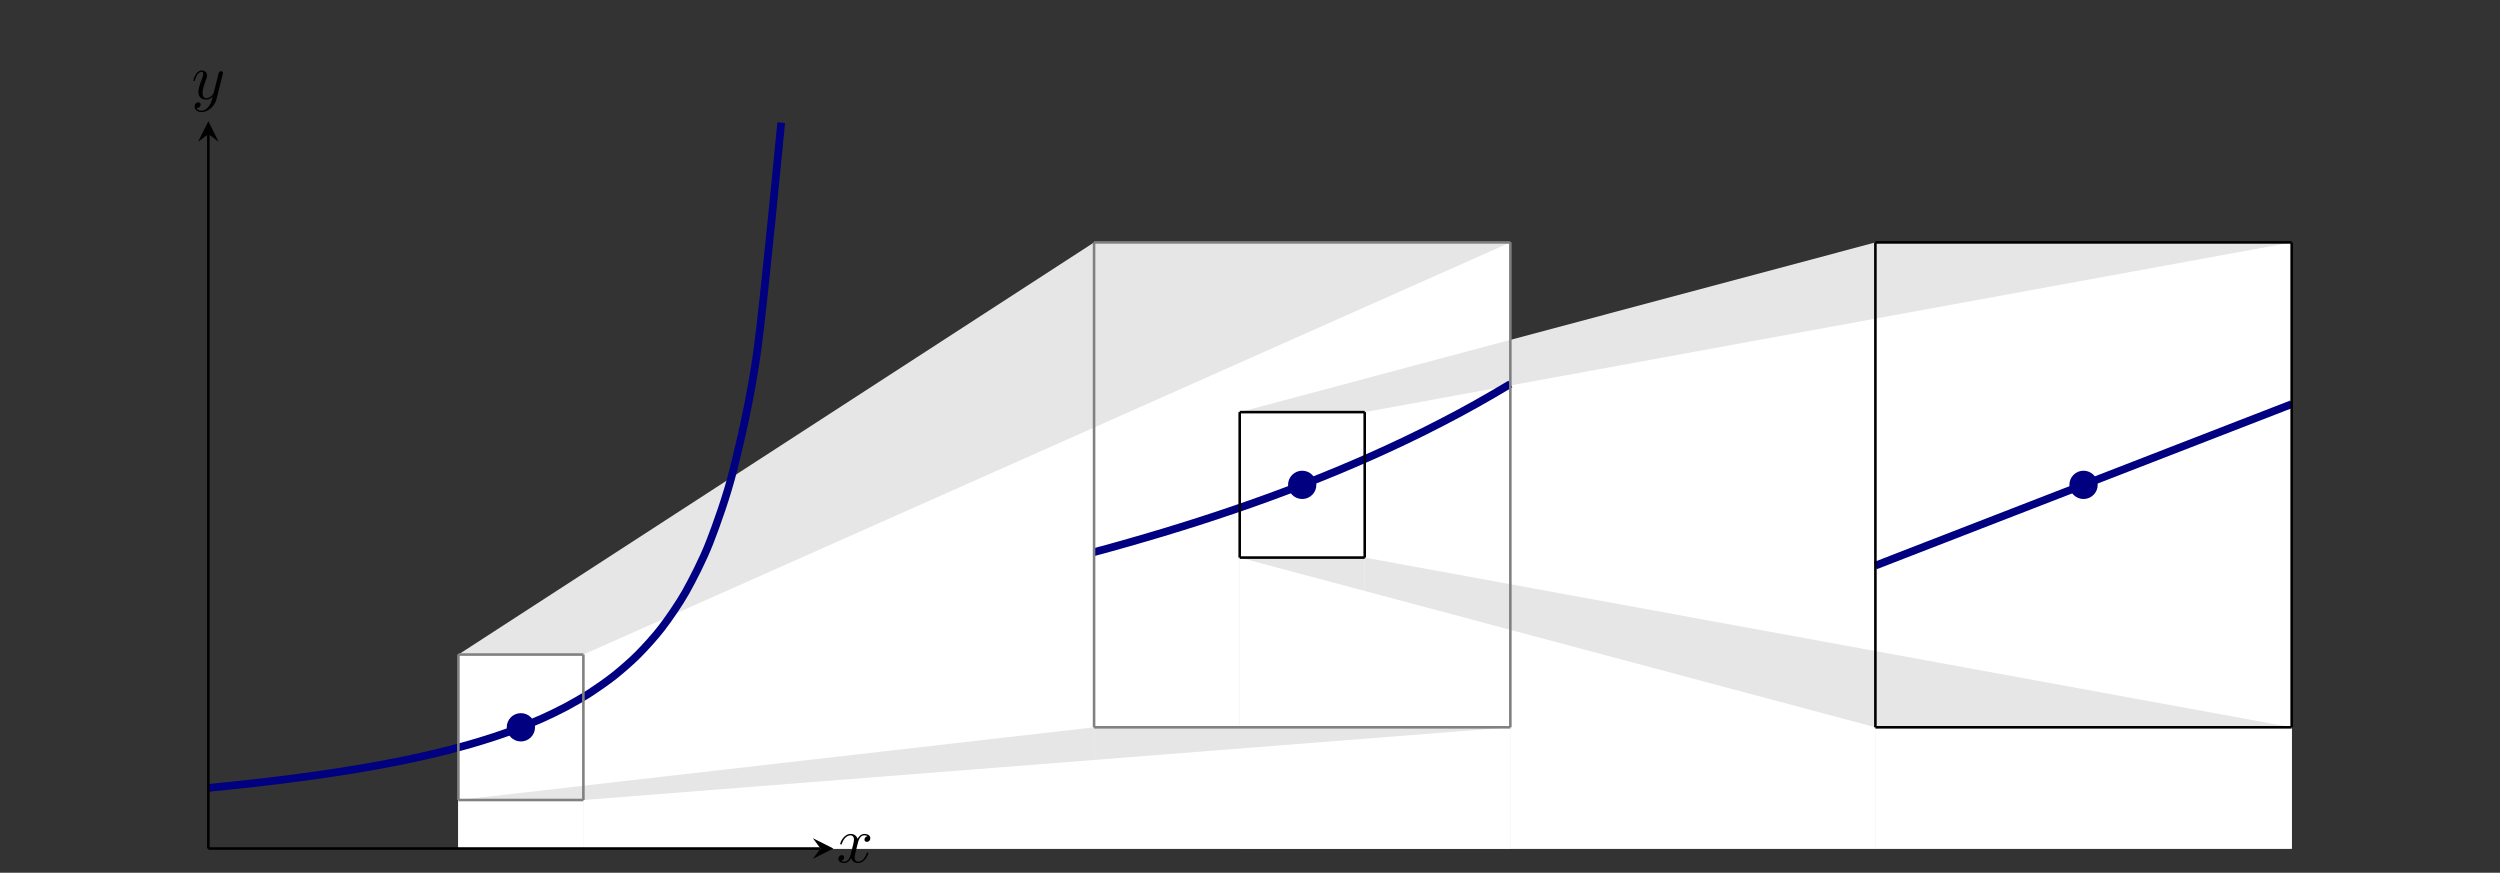<?xml version="1.0" encoding="UTF-8"?>
<svg xmlns="http://www.w3.org/2000/svg" xmlns:xlink="http://www.w3.org/1999/xlink" width="387.173pt" height="135.163pt" viewBox="0 0 387.173 135.163" version="1.1">
<rect x="0" y="0" width="387.173" height="135.163" fill="#333333" stroke="none"/>
<defs>
<g>
<symbol overflow="visible" id="glyph0-0">
<path style="stroke:none;" d=""/>
</symbol>
<symbol overflow="visible" id="glyph0-1">
<path style="stroke:none;" d="M 3.328 -3.016 C 3.391 -3.266 3.625 -4.188 4.312 -4.188 C 4.359 -4.188 4.609 -4.188 4.812 -4.062 C 4.531 -4 4.344 -3.766 4.344 -3.516 C 4.344 -3.359 4.453 -3.172 4.719 -3.172 C 4.938 -3.172 5.25 -3.344 5.25 -3.75 C 5.25 -4.266 4.672 -4.406 4.328 -4.406 C 3.75 -4.406 3.406 -3.875 3.281 -3.656 C 3.031 -4.312 2.5 -4.406 2.203 -4.406 C 1.172 -4.406 0.594 -3.125 0.594 -2.875 C 0.594 -2.766 0.703 -2.766 0.719 -2.766 C 0.797 -2.766 0.828 -2.797 0.844 -2.875 C 1.188 -3.938 1.844 -4.188 2.188 -4.188 C 2.375 -4.188 2.719 -4.094 2.719 -3.516 C 2.719 -3.203 2.547 -2.547 2.188 -1.141 C 2.031 -0.531 1.672 -0.109 1.234 -0.109 C 1.172 -0.109 0.953 -0.109 0.734 -0.234 C 0.984 -0.297 1.203 -0.5 1.203 -0.781 C 1.203 -1.047 0.984 -1.125 0.844 -1.125 C 0.531 -1.125 0.297 -0.875 0.297 -0.547 C 0.297 -0.094 0.781 0.109 1.219 0.109 C 1.891 0.109 2.25 -0.594 2.266 -0.641 C 2.391 -0.281 2.75 0.109 3.344 0.109 C 4.375 0.109 4.938 -1.172 4.938 -1.422 C 4.938 -1.531 4.859 -1.531 4.828 -1.531 C 4.734 -1.531 4.719 -1.484 4.688 -1.422 C 4.359 -0.344 3.688 -0.109 3.375 -0.109 C 2.984 -0.109 2.828 -0.422 2.828 -0.766 C 2.828 -0.984 2.875 -1.203 2.984 -1.641 Z M 3.328 -3.016 "/>
</symbol>
<symbol overflow="visible" id="glyph0-2">
<path style="stroke:none;" d="M 4.844 -3.797 C 4.891 -3.938 4.891 -3.953 4.891 -4.031 C 4.891 -4.203 4.75 -4.297 4.594 -4.297 C 4.5 -4.297 4.344 -4.234 4.25 -4.094 C 4.234 -4.031 4.141 -3.734 4.109 -3.547 C 4.031 -3.297 3.969 -3.016 3.906 -2.75 L 3.453 -0.953 C 3.422 -0.812 2.984 -0.109 2.328 -0.109 C 1.828 -0.109 1.719 -0.547 1.719 -0.922 C 1.719 -1.375 1.891 -2 2.219 -2.875 C 2.375 -3.281 2.422 -3.391 2.422 -3.594 C 2.422 -4.031 2.109 -4.406 1.609 -4.406 C 0.656 -4.406 0.297 -2.953 0.297 -2.875 C 0.297 -2.766 0.391 -2.766 0.406 -2.766 C 0.516 -2.766 0.516 -2.797 0.562 -2.953 C 0.844 -3.891 1.234 -4.188 1.578 -4.188 C 1.656 -4.188 1.828 -4.188 1.828 -3.875 C 1.828 -3.625 1.719 -3.359 1.656 -3.172 C 1.25 -2.109 1.078 -1.547 1.078 -1.078 C 1.078 -0.188 1.703 0.109 2.297 0.109 C 2.688 0.109 3.016 -0.062 3.297 -0.344 C 3.172 0.172 3.047 0.672 2.656 1.203 C 2.391 1.531 2.016 1.828 1.562 1.828 C 1.422 1.828 0.969 1.797 0.797 1.406 C 0.953 1.406 1.094 1.406 1.219 1.281 C 1.328 1.203 1.422 1.062 1.422 0.875 C 1.422 0.562 1.156 0.531 1.062 0.531 C 0.828 0.531 0.5 0.688 0.5 1.172 C 0.5 1.672 0.938 2.047 1.562 2.047 C 2.578 2.047 3.609 1.141 3.891 0.016 Z M 4.844 -3.797 "/>
</symbol>
</g>
<clipPath id="clip1">
  <path d="M 15 2 L 138 2 L 138 135.164 L 15 135.164 Z M 15 2 "/>
</clipPath>
</defs>
<g id="surface1">
<path style=" stroke:none;fill-rule:nonzero;fill:rgb(89.999%,89.999%,89.999%);fill-opacity:1;" d="M 70.988 101.371 L 169.438 37.543 L 169.438 131.41 L 70.988 131.41 Z M 70.988 101.371 "/>
<path style=" stroke:none;fill-rule:nonzero;fill:rgb(89.999%,89.999%,89.999%);fill-opacity:1;" d="M 169.438 37.543 L 233.906 37.543 L 233.906 131.41 L 169.438 131.41 Z M 169.438 37.543 "/>
<path style=" stroke:none;fill-rule:nonzero;fill:rgb(100%,100%,100%);fill-opacity:1;" d="M 90.348 101.371 L 233.906 37.543 L 233.906 131.41 L 90.348 131.41 Z M 90.348 101.371 "/>
<path style=" stroke:none;fill-rule:nonzero;fill:rgb(100%,100%,100%);fill-opacity:1;" d="M 70.988 101.371 L 90.348 101.371 L 90.348 131.41 L 70.988 131.41 Z M 70.988 101.371 "/>
<path style=" stroke:none;fill-rule:nonzero;fill:rgb(89.999%,89.999%,89.999%);fill-opacity:1;" d="M 191.992 63.824 L 290.441 37.543 L 290.441 131.41 L 191.992 131.41 Z M 191.992 63.824 "/>
<path style=" stroke:none;fill-rule:nonzero;fill:rgb(89.999%,89.999%,89.999%);fill-opacity:1;" d="M 290.441 37.543 L 354.91 37.543 L 354.91 131.41 L 290.441 131.41 Z M 290.441 37.543 "/>
<path style=" stroke:none;fill-rule:nonzero;fill:rgb(100%,100%,100%);fill-opacity:1;" d="M 211.352 63.824 L 354.91 37.543 L 354.91 131.41 L 211.352 131.41 Z M 211.352 63.824 "/>
<path style=" stroke:none;fill-rule:nonzero;fill:rgb(100%,100%,100%);fill-opacity:1;" d="M 191.992 63.824 L 211.352 63.824 L 211.352 131.41 L 191.992 131.41 Z M 191.992 63.824 "/>
<path style=" stroke:none;fill-rule:nonzero;fill:rgb(89.999%,89.999%,89.999%);fill-opacity:1;" d="M 211.352 86.352 L 354.91 112.637 L 354.91 131.41 L 211.352 131.41 Z M 211.352 86.352 "/>
<path style=" stroke:none;fill-rule:nonzero;fill:rgb(89.999%,89.999%,89.999%);fill-opacity:1;" d="M 191.992 86.352 L 211.352 86.352 L 211.352 131.41 L 191.992 131.41 Z M 191.992 86.352 "/>
<path style=" stroke:none;fill-rule:nonzero;fill:rgb(100%,100%,100%);fill-opacity:1;" d="M 191.992 86.352 L 290.441 112.637 L 290.441 131.41 L 191.992 131.41 Z M 191.992 86.352 "/>
<path style=" stroke:none;fill-rule:nonzero;fill:rgb(100%,100%,100%);fill-opacity:1;" d="M 290.441 112.637 L 354.91 112.637 L 354.91 131.41 L 290.441 131.41 Z M 290.441 112.637 "/>
<path style=" stroke:none;fill-rule:nonzero;fill:rgb(89.999%,89.999%,89.999%);fill-opacity:1;" d="M 70.988 123.898 L 169.438 112.637 L 169.438 131.41 L 70.988 131.41 Z M 70.988 123.898 "/>
<path style=" stroke:none;fill-rule:nonzero;fill:rgb(89.999%,89.999%,89.999%);fill-opacity:1;" d="M 169.438 112.637 L 233.906 112.637 L 233.906 131.41 L 169.438 131.41 Z M 169.438 112.637 "/>
<path style=" stroke:none;fill-rule:nonzero;fill:rgb(100%,100%,100%);fill-opacity:1;" d="M 90.348 123.898 L 233.906 112.637 L 233.906 131.41 L 90.348 131.41 Z M 90.348 123.898 "/>
<path style=" stroke:none;fill-rule:nonzero;fill:rgb(100%,100%,100%);fill-opacity:1;" d="M 70.988 123.898 L 90.348 123.898 L 90.348 131.41 L 70.988 131.41 Z M 70.988 123.898 "/>
<g clip-path="url(#clip1)" clip-rule="nonzero">
<path style="fill:none;stroke-width:1.196;stroke-linecap:butt;stroke-linejoin:miter;stroke:rgb(0%,0%,50%);stroke-opacity:1;stroke-miterlimit:10;" d="M -0 13.14 C -0 13.14 2.671 13.405 3.695 13.515 C 4.722 13.62 6.367 13.8 7.394 13.917 C 8.418 14.034 10.066 14.229 11.089 14.354 C 12.117 14.483 13.761 14.694 14.785 14.835 C 15.812 14.972 17.457 15.202 18.484 15.354 C 19.507 15.507 21.156 15.765 22.179 15.933 C 23.207 16.097 24.851 16.378 25.879 16.565 C 26.902 16.753 28.547 17.061 29.574 17.268 C 30.597 17.476 32.246 17.823 33.269 18.058 C 34.297 18.288 35.941 18.679 36.968 18.94 C 37.992 19.202 39.636 19.643 40.664 19.94 C 41.691 20.237 43.336 20.741 44.359 21.081 C 45.386 21.421 47.031 21.999 48.058 22.393 C 49.082 22.788 50.726 23.46 51.754 23.925 C 52.781 24.386 54.425 25.179 55.449 25.729 C 56.476 26.276 58.121 27.222 59.148 27.886 C 60.172 28.55 61.816 29.694 62.843 30.511 C 63.871 31.331 65.515 32.745 66.539 33.78 C 67.566 34.811 69.211 36.612 70.238 37.956 C 71.261 39.304 72.906 41.655 73.933 43.487 C 74.961 45.315 76.605 48.511 77.629 51.143 C 78.656 53.78 80.3 58.339 81.328 62.464 C 82.351 66.593 83.996 73.44 85.023 80.89 C 86.05 88.343 88.718 116.167 88.718 116.167 " transform="matrix(1,0,0,-1,32.266,135.163)"/>
</g>
<path style="fill:none;stroke-width:1.196;stroke-linecap:butt;stroke-linejoin:miter;stroke:rgb(0%,0%,50%);stroke-opacity:1;stroke-miterlimit:10;" d="M 137.172 49.655 C 137.172 49.655 139.109 50.183 139.855 50.386 C 140.601 50.593 141.797 50.929 142.543 51.143 C 143.289 51.354 144.484 51.702 145.23 51.921 C 145.976 52.14 147.172 52.495 147.914 52.718 C 148.66 52.944 149.855 53.311 150.601 53.542 C 151.347 53.772 152.543 54.151 153.289 54.39 C 154.035 54.628 155.23 55.018 155.972 55.265 C 156.718 55.511 157.914 55.913 158.66 56.167 C 159.406 56.421 160.601 56.835 161.347 57.097 C 162.093 57.358 163.289 57.788 164.035 58.058 C 164.777 58.327 165.972 58.768 166.718 59.05 C 167.464 59.327 168.66 59.784 169.406 60.073 C 170.152 60.362 171.347 60.831 172.093 61.132 C 172.836 61.433 174.031 61.921 174.777 62.229 C 175.523 62.542 176.718 63.046 177.464 63.366 C 178.211 63.686 179.406 64.206 180.152 64.538 C 180.894 64.87 182.089 65.413 182.836 65.757 C 183.582 66.1 184.777 66.659 185.523 67.018 C 186.269 67.374 187.464 67.956 188.211 68.327 C 188.957 68.698 190.152 69.304 190.894 69.69 C 191.64 70.073 192.836 70.702 193.582 71.1 C 194.328 71.503 195.523 72.159 196.269 72.573 C 197.015 72.991 198.211 73.671 198.953 74.104 C 199.699 74.538 201.64 75.694 201.64 75.694 " transform="matrix(1,0,0,-1,32.266,135.163)"/>
<path style="fill:none;stroke-width:1.196;stroke-linecap:butt;stroke-linejoin:miter;stroke:rgb(0%,0%,50%);stroke-opacity:1;stroke-miterlimit:10;" d="M 258.175 47.569 C 258.175 47.569 260.113 48.323 260.859 48.612 C 261.605 48.901 262.8 49.366 263.546 49.655 C 264.293 49.944 265.488 50.405 266.234 50.698 C 266.98 50.987 268.175 51.448 268.918 51.737 C 269.664 52.026 270.859 52.491 271.605 52.78 C 272.351 53.069 273.546 53.534 274.293 53.823 C 275.039 54.112 276.234 54.573 276.976 54.862 C 277.722 55.151 278.918 55.616 279.664 55.905 C 280.41 56.194 281.605 56.659 282.351 56.948 C 283.097 57.237 284.293 57.702 285.039 57.991 C 285.781 58.28 286.976 58.741 287.722 59.03 C 288.468 59.319 289.664 59.784 290.41 60.073 C 291.156 60.362 292.351 60.827 293.097 61.116 C 293.839 61.405 295.035 61.866 295.781 62.155 C 296.527 62.448 297.722 62.909 298.468 63.198 C 299.214 63.487 300.41 63.952 301.156 64.241 C 301.898 64.53 303.097 64.995 303.839 65.284 C 304.586 65.573 305.781 66.034 306.527 66.323 C 307.273 66.612 308.468 67.077 309.214 67.366 C 309.961 67.655 311.156 68.12 311.898 68.409 C 312.644 68.698 313.839 69.163 314.586 69.452 C 315.332 69.741 316.527 70.202 317.273 70.491 C 318.019 70.78 319.214 71.245 319.957 71.534 C 320.703 71.823 322.644 72.577 322.644 72.577 " transform="matrix(1,0,0,-1,32.266,135.163)"/>
<path style="fill:none;stroke-width:0.399;stroke-linecap:butt;stroke-linejoin:miter;stroke:rgb(0%,0%,0%);stroke-opacity:1;stroke-miterlimit:10;" d="M -0 3.753 L -0 114.401 " transform="matrix(1,0,0,-1,32.266,135.163)"/>
<path style=" stroke:none;fill-rule:nonzero;fill:rgb(0%,0%,0%);fill-opacity:1;" d="M 32.266 18.77 L 30.672 21.957 L 32.266 20.762 L 33.859 21.957 "/>
<path style="fill:none;stroke-width:0.399;stroke-linecap:butt;stroke-linejoin:miter;stroke:rgb(0%,0%,0%);stroke-opacity:1;stroke-miterlimit:10;" d="M -0 3.753 L 94.812 3.753 " transform="matrix(1,0,0,-1,32.266,135.163)"/>
<path style=" stroke:none;fill-rule:nonzero;fill:rgb(0%,0%,0%);fill-opacity:1;" d="M 129.07 131.41 L 125.883 129.812 L 127.078 131.41 L 125.883 133.004 "/>
<path style="fill:none;stroke-width:0.399;stroke-linecap:butt;stroke-linejoin:miter;stroke:rgb(50%,50%,50%);stroke-opacity:1;stroke-miterlimit:10;" d="M 38.722 11.265 L 38.722 33.792 " transform="matrix(1,0,0,-1,32.266,135.163)"/>
<path style="fill:none;stroke-width:0.399;stroke-linecap:butt;stroke-linejoin:miter;stroke:rgb(50%,50%,50%);stroke-opacity:1;stroke-miterlimit:10;" d="M 58.082 11.265 L 58.082 33.792 " transform="matrix(1,0,0,-1,32.266,135.163)"/>
<path style="fill:none;stroke-width:0.399;stroke-linecap:butt;stroke-linejoin:miter;stroke:rgb(50%,50%,50%);stroke-opacity:1;stroke-miterlimit:10;" d="M 38.722 33.792 L 58.082 33.792 " transform="matrix(1,0,0,-1,32.266,135.163)"/>
<path style="fill:none;stroke-width:0.399;stroke-linecap:butt;stroke-linejoin:miter;stroke:rgb(50%,50%,50%);stroke-opacity:1;stroke-miterlimit:10;" d="M 38.722 11.265 L 58.082 11.265 " transform="matrix(1,0,0,-1,32.266,135.163)"/>
<path style="fill:none;stroke-width:0.399;stroke-linecap:butt;stroke-linejoin:miter;stroke:rgb(50%,50%,50%);stroke-opacity:1;stroke-miterlimit:10;" d="M 137.172 22.526 L 137.172 97.62 " transform="matrix(1,0,0,-1,32.266,135.163)"/>
<path style="fill:none;stroke-width:0.399;stroke-linecap:butt;stroke-linejoin:miter;stroke:rgb(50%,50%,50%);stroke-opacity:1;stroke-miterlimit:10;" d="M 201.64 22.526 L 201.64 97.62 " transform="matrix(1,0,0,-1,32.266,135.163)"/>
<path style="fill:none;stroke-width:0.399;stroke-linecap:butt;stroke-linejoin:miter;stroke:rgb(50%,50%,50%);stroke-opacity:1;stroke-miterlimit:10;" d="M 137.172 22.526 L 201.64 22.526 " transform="matrix(1,0,0,-1,32.266,135.163)"/>
<path style="fill:none;stroke-width:0.399;stroke-linecap:butt;stroke-linejoin:miter;stroke:rgb(50%,50%,50%);stroke-opacity:1;stroke-miterlimit:10;" d="M 137.172 97.62 L 201.64 97.62 " transform="matrix(1,0,0,-1,32.266,135.163)"/>
<path style="fill:none;stroke-width:0.399;stroke-linecap:butt;stroke-linejoin:miter;stroke:rgb(0%,0%,0%);stroke-opacity:1;stroke-miterlimit:10;" d="M 159.726 48.811 L 159.726 71.339 " transform="matrix(1,0,0,-1,32.266,135.163)"/>
<path style="fill:none;stroke-width:0.399;stroke-linecap:butt;stroke-linejoin:miter;stroke:rgb(0%,0%,0%);stroke-opacity:1;stroke-miterlimit:10;" d="M 179.086 48.811 L 179.086 71.339 " transform="matrix(1,0,0,-1,32.266,135.163)"/>
<path style="fill:none;stroke-width:0.399;stroke-linecap:butt;stroke-linejoin:miter;stroke:rgb(0%,0%,0%);stroke-opacity:1;stroke-miterlimit:10;" d="M 159.726 71.339 L 179.086 71.339 " transform="matrix(1,0,0,-1,32.266,135.163)"/>
<path style="fill:none;stroke-width:0.399;stroke-linecap:butt;stroke-linejoin:miter;stroke:rgb(0%,0%,0%);stroke-opacity:1;stroke-miterlimit:10;" d="M 159.726 48.811 L 179.086 48.811 " transform="matrix(1,0,0,-1,32.266,135.163)"/>
<path style="fill:none;stroke-width:0.399;stroke-linecap:butt;stroke-linejoin:miter;stroke:rgb(0%,0%,0%);stroke-opacity:1;stroke-miterlimit:10;" d="M 258.175 22.526 L 258.175 97.62 " transform="matrix(1,0,0,-1,32.266,135.163)"/>
<path style="fill:none;stroke-width:0.399;stroke-linecap:butt;stroke-linejoin:miter;stroke:rgb(0%,0%,0%);stroke-opacity:1;stroke-miterlimit:10;" d="M 322.644 22.526 L 322.644 97.62 " transform="matrix(1,0,0,-1,32.266,135.163)"/>
<path style="fill:none;stroke-width:0.399;stroke-linecap:butt;stroke-linejoin:miter;stroke:rgb(0%,0%,0%);stroke-opacity:1;stroke-miterlimit:10;" d="M 258.175 22.526 L 322.644 22.526 " transform="matrix(1,0,0,-1,32.266,135.163)"/>
<path style="fill:none;stroke-width:0.399;stroke-linecap:butt;stroke-linejoin:miter;stroke:rgb(0%,0%,0%);stroke-opacity:1;stroke-miterlimit:10;" d="M 258.175 97.62 L 322.644 97.62 " transform="matrix(1,0,0,-1,32.266,135.163)"/>
<g style="fill:rgb(0%,0%,0%);fill-opacity:1;">
  <use xlink:href="#glyph0-1" x="129.534" y="133.553"/>
</g>
<g style="fill:rgb(0%,0%,0%);fill-opacity:1;">
  <use xlink:href="#glyph0-2" x="29.645" y="15.318"/>
</g>
<path style="fill-rule:nonzero;fill:rgb(0%,0%,50%);fill-opacity:1;stroke-width:0.399;stroke-linecap:butt;stroke-linejoin:miter;stroke:rgb(0%,0%,50%);stroke-opacity:1;stroke-miterlimit:10;" d="M 50.394 22.526 C 50.394 23.628 49.504 24.518 48.402 24.518 C 47.3 24.518 46.41 23.628 46.41 22.526 C 46.41 21.429 47.3 20.534 48.402 20.534 C 49.504 20.534 50.394 21.429 50.394 22.526 Z M 50.394 22.526 " transform="matrix(1,0,0,-1,32.266,135.163)"/>
<path style="fill-rule:nonzero;fill:rgb(0%,0%,50%);fill-opacity:1;stroke-width:0.399;stroke-linecap:butt;stroke-linejoin:miter;stroke:rgb(0%,0%,50%);stroke-opacity:1;stroke-miterlimit:10;" d="M 171.398 60.073 C 171.398 61.175 170.507 62.065 169.406 62.065 C 168.304 62.065 167.414 61.175 167.414 60.073 C 167.414 58.972 168.304 58.081 169.406 58.081 C 170.507 58.081 171.398 58.972 171.398 60.073 Z M 171.398 60.073 " transform="matrix(1,0,0,-1,32.266,135.163)"/>
<path style="fill-rule:nonzero;fill:rgb(0%,0%,50%);fill-opacity:1;stroke-width:0.399;stroke-linecap:butt;stroke-linejoin:miter;stroke:rgb(0%,0%,50%);stroke-opacity:1;stroke-miterlimit:10;" d="M 292.402 60.073 C 292.402 61.175 291.511 62.065 290.41 62.065 C 289.308 62.065 288.418 61.175 288.418 60.073 C 288.418 58.972 289.308 58.081 290.41 58.081 C 291.511 58.081 292.402 58.972 292.402 60.073 Z M 292.402 60.073 " transform="matrix(1,0,0,-1,32.266,135.163)"/>
</g>
</svg>
